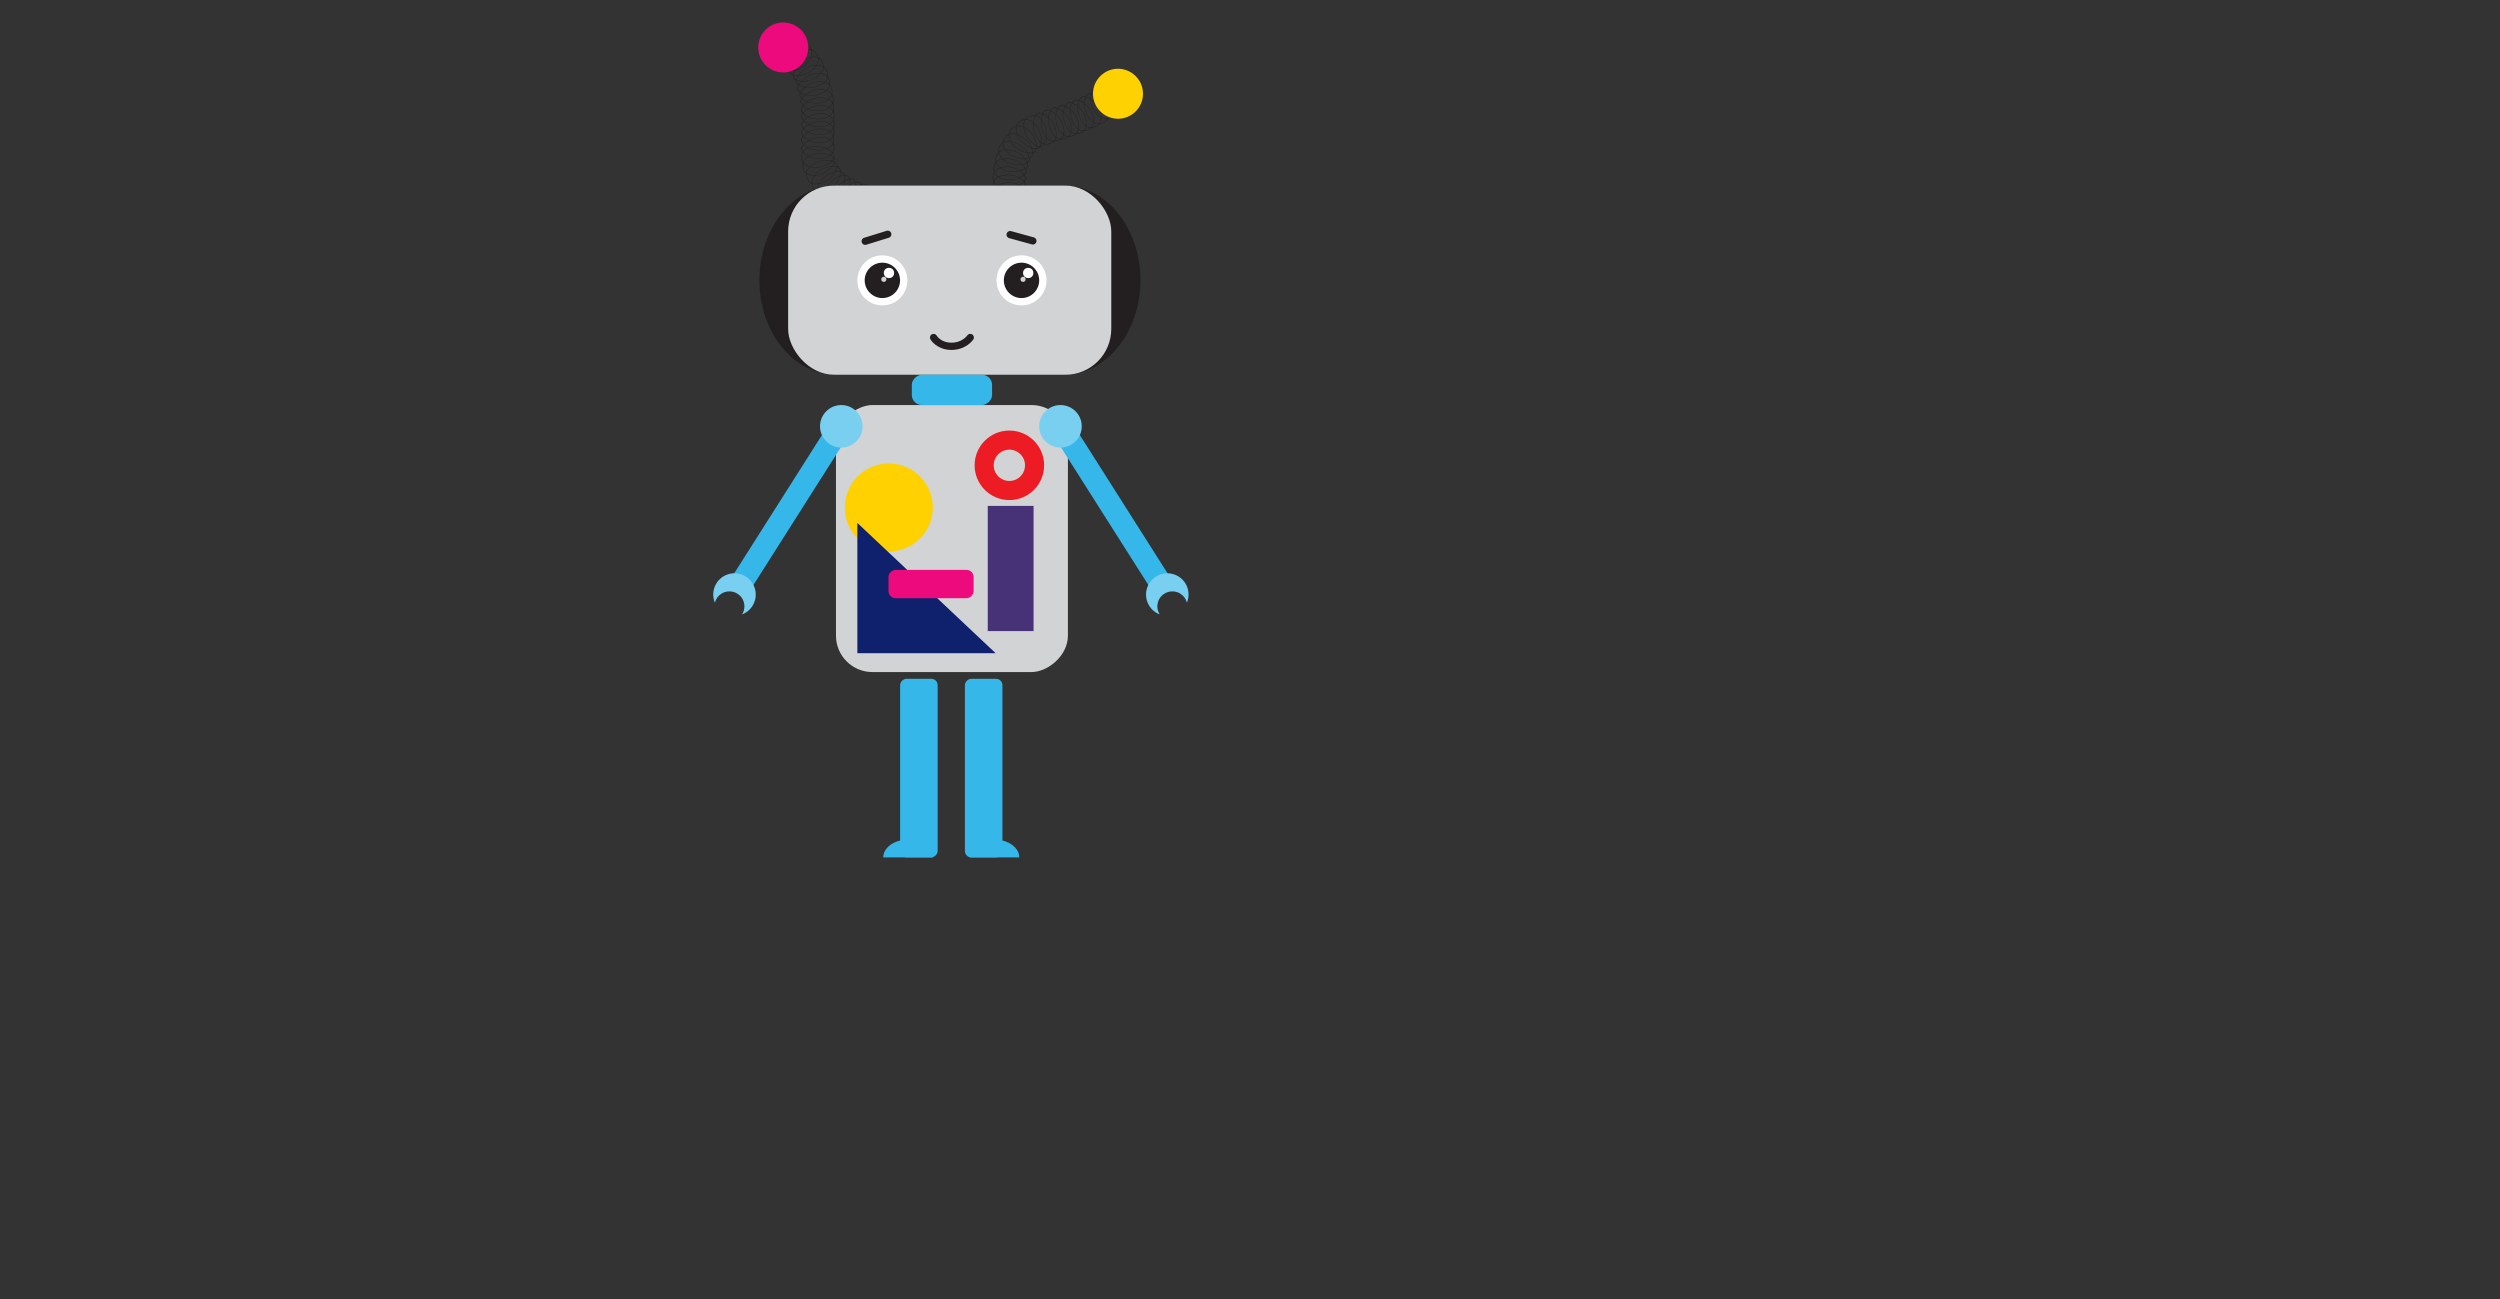 <?xml version="1.0" encoding="UTF-8"?>
<svg id="Game_Character" data-name="Game Character" xmlns="http://www.w3.org/2000/svg" viewBox="0 0 470.702 244.631">
    <rect x="0" y="0" width="470.702" height="244.631" fill="#333333" stroke="none"/>
    <defs>
        <style>
            .cls-1 {
            fill: #0f206c;
            }

            .cls-1, .cls-2, .cls-3 {
            fill-rule: evenodd;
            }

            .cls-4 {
            fill: #fff;
            }

            .cls-5 {
            fill: #fed103;
            }

            .cls-6 {
            fill: #79cff0;
            }

            .cls-7 {
            stroke: #231f20;
            stroke-linecap: round;
            stroke-width: 1.368px;
            }

            .cls-7, .cls-8 {
            fill: none;
            stroke-miterlimit: 10;
            }

            .cls-9 {
            fill: #483277;
            }

            .cls-2, .cls-10 {
            fill: #35b7ea;
            }

            .cls-3, .cls-11 {
            fill: #231f20;
            }

            .cls-12 {
            fill: #ffd100;
            }

            .cls-8 {
            stroke: #ed1c24;
            stroke-width: 3.6px;
            }

            .cls-13 {
            fill: #d1d3d4;
            }

            .cls-14 {
            fill: #ed0a7c;
            }
        </style>
    </defs>
    <g id="_" data-name="6">
        <path class="cls-3" d="M157.396,70.561c-7.964,0-14.419-7.974-14.419-17.81s6.456-17.81,14.419-17.81v35.62Z"/>
        <path class="cls-3" d="M200.308,70.561c7.964,0,14.419-7.974,14.419-17.81,0-9.836-6.456-17.81-14.419-17.81v35.62Z"/>
        <g>
            <g>
                <g>
                    <path class="cls-11" d="M150.873,7.374c-1.289-1.07-2.897,.379-3.388,1.174-.882,1.429-.966,3.294-.395,3.783,.572,.488,2.421,.166,3.658-1.372,.977-1.33,1.352-2.566,.125-3.585Zm-.175,3.547c-1.197,1.489-2.987,1.801-3.541,1.328s-.472-2.278,.382-3.661c.475-.769,2.032-2.173,3.279-1.137,1.188,.987,.825,2.183-.121,3.47Z"/>
                    <path class="cls-11" d="M152.307,8.634c-1.14-1.227-2.922,.004-3.511,.729-1.059,1.304-1.382,3.143-.878,3.7,.504,.558,2.38,.476,3.804-.89,1.14-1.194,1.671-2.371,.585-3.539Zm-.629,3.495c-1.378,1.322-3.194,1.402-3.682,.862-.488-.54-.175-2.32,.85-3.582,.57-.702,2.294-1.893,3.398-.706,1.051,1.131,.537,2.271-.566,3.426Z"/>
                    <path class="cls-11" d="M153.7,9.986c-.977-1.361-2.899-.364-3.575,.281-1.215,1.16-1.767,2.943-1.337,3.56,.43,.617,2.301,.772,3.886-.404,1.281-1.04,1.956-2.141,1.026-3.438Zm-1.065,3.388c-1.534,1.138-3.345,.988-3.761,.391-.416-.597,.119-2.324,1.294-3.446,.654-.624,2.515-1.589,3.46-.272,.9,1.255,.247,2.32-.993,3.327Z"/>
                    <path class="cls-11" d="M154.818,11.563c-.769-1.488-2.815-.781-3.577-.241-1.37,.971-2.175,2.656-1.84,3.329,.336,.673,2.164,1.098,3.903,.164,1.418-.844,2.246-1.835,1.514-3.252Zm-1.545,3.198c-1.683,.904-3.453,.492-3.778-.159s.455-2.282,1.781-3.222c.738-.523,2.719-1.208,3.463,.233,.709,1.372-.092,2.332-1.465,3.148Z"/>
                    <path class="cls-11" d="M155.768,13.467c-.466-1.609-2.611-1.311-3.463-.928-1.532,.688-2.648,2.185-2.449,2.91,.199,.725,1.911,1.496,3.798,.916,1.555-.553,2.559-1.366,2.114-2.898Zm-2.134,2.838c-1.826,.561-3.483-.185-3.676-.887s.887-2.151,2.37-2.817c.825-.37,2.901-.659,3.352,.898,.43,1.483-.542,2.27-2.047,2.805Z"/>
                    <path class="cls-11" d="M156.161,15.115c-.389-1.629-2.545-1.435-3.415-1.094-1.563,.614-2.75,2.055-2.586,2.789,.164,.734,1.837,1.586,3.749,1.098,1.58-.478,2.621-1.241,2.251-2.793Zm-2.268,2.733c-1.851,.473-3.47-.352-3.629-1.063s.99-2.106,2.503-2.7c.842-.33,2.929-.519,3.305,1.059,.358,1.502-.65,2.241-2.179,2.704Z"/>
                    <path class="cls-11" d="M156.697,16.93c-.191-1.664-2.355-1.729-3.259-1.494-1.625,.422-2.976,1.712-2.901,2.46s1.634,1.794,3.591,1.538c1.625-.285,2.751-.919,2.569-2.504Zm-2.579,2.442c-1.894,.248-3.403-.765-3.476-1.489s1.234-1.972,2.808-2.381c.875-.227,2.97-.165,3.155,1.446,.176,1.534-.913,2.147-2.487,2.424Z"/>
                    <path class="cls-11" d="M153.782,16.871c-1.653,.299-3.096,1.483-3.078,2.235s1.495,1.912,3.465,1.804c1.642-.162,2.812-.709,2.75-2.303-.065-1.674-2.219-1.901-3.138-1.735Zm.383,3.976c-1.907,.105-3.336-1.019-3.354-1.746-.018-.728,1.379-1.874,2.979-2.163,.89-.161,2.974,.059,3.037,1.679,.06,1.543-1.072,2.072-2.662,2.23Z"/>
                    <path class="cls-11" d="M153.888,18.4c-1.653,.299-3.096,1.483-3.078,2.235s1.495,1.912,3.465,1.804c1.642-.162,2.812-.709,2.75-2.303-.065-1.674-2.219-1.901-3.138-1.735Zm.383,3.976c-1.907,.105-3.336-1.019-3.354-1.746-.018-.728,1.379-1.874,2.979-2.163,.89-.161,2.974,.059,3.037,1.679,.06,1.543-1.072,2.072-2.662,2.23Z"/>
                    <path class="cls-11" d="M154.04,19.841c-1.664,.227-3.158,1.347-3.172,2.099s1.41,1.975,3.384,1.953c1.648-.091,2.84-.586,2.848-2.182,.008-1.675-2.134-1.996-3.059-1.87Zm.209,3.989c-1.91,.022-3.289-1.163-3.275-1.89,.014-.728,1.459-1.812,3.07-2.031,.896-.122,2.969,.188,2.961,1.81-.007,1.544-1.161,2.024-2.756,2.112Z"/>
                    <path class="cls-11" d="M154.047,21.348c-1.664,.227-3.158,1.347-3.172,2.099s1.41,1.975,3.384,1.953c1.648-.091,2.84-.586,2.848-2.182,.008-1.675-2.134-1.996-3.059-1.87Zm.209,3.989c-1.91,.022-3.289-1.163-3.275-1.89,.014-.728,1.459-1.812,3.07-2.031,.896-.122,2.969,.188,2.961,1.81-.007,1.544-1.161,2.024-2.756,2.112Z"/>
                    <path class="cls-11" d="M154.04,22.817c-1.664,.227-3.158,1.347-3.172,2.099-.014,.752,1.41,1.975,3.384,1.953,1.648-.091,2.84-.586,2.848-2.182,.008-1.675-2.134-1.996-3.059-1.87Zm.209,3.989c-1.91,.022-3.289-1.163-3.275-1.89,.014-.728,1.459-1.812,3.07-2.031,.896-.122,2.969,.188,2.961,1.81-.007,1.544-1.161,2.024-2.756,2.112Z"/>
                    <path class="cls-11" d="M153.982,24.261c-1.664,.227-3.158,1.347-3.172,2.099-.014,.752,1.41,1.975,3.384,1.953,1.648-.091,2.84-.586,2.848-2.182,.008-1.675-2.134-1.996-3.059-1.87Zm.209,3.989c-1.91,.022-3.289-1.163-3.275-1.89,.014-.728,1.459-1.812,3.07-2.031,.896-.122,2.969,.188,2.961,1.81-.007,1.544-1.161,2.024-2.756,2.112Z"/>
                    <path class="cls-11" d="M154.04,25.831c-1.664,.227-3.158,1.347-3.172,2.099-.014,.752,1.41,1.975,3.384,1.953,1.648-.091,2.84-.586,2.848-2.182,.008-1.675-2.134-1.996-3.059-1.87Zm.209,3.989c-1.91,.022-3.289-1.163-3.275-1.89,.014-.728,1.459-1.812,3.07-2.031,.896-.122,2.969,.188,2.961,1.81-.007,1.544-1.161,2.024-2.756,2.112Z"/>
                    <path class="cls-11" d="M153.729,27.514c-1.648,.091-2.84,.586-2.848,2.182-.008,1.675,2.134,1.996,3.059,1.87,1.664-.227,3.158-1.347,3.172-2.099,.014-.752-1.41-1.975-3.383-1.953Zm.207,3.985c-.896,.122-2.969-.188-2.961-1.81,.007-1.544,1.161-2.024,2.756-2.112,1.91-.022,3.289,1.163,3.275,1.89s-1.459,1.812-3.07,2.031Z"/>
                    <path class="cls-11" d="M153.485,28.943c-1.591,.44-2.65,1.178-2.318,2.738,.349,1.638,2.51,1.496,3.387,1.176,1.578-.576,2.799-1.988,2.652-2.726-.146-.737-1.798-1.63-3.722-1.188Zm1.051,3.849c-.849,.31-2.941,.448-3.279-1.138-.322-1.511,.704-2.225,2.244-2.65,1.862-.428,3.461,.436,3.602,1.15,.142,.714-1.04,2.081-2.567,2.638Z"/>
                    <path class="cls-11" d="M157.611,30.973c-.289-.694-2.085-1.242-3.883-.429-1.472,.745-2.365,1.678-1.731,3.142,.666,1.537,2.756,.97,3.553,.483,1.433-.876,2.351-2.502,2.061-3.196Zm-2.092,3.137c-.771,.472-2.794,1.02-3.439-.468-.614-1.417,.25-2.32,1.676-3.041,1.74-.787,3.479-.257,3.759,.415s-.608,2.246-1.995,3.094Z"/>
                    <path class="cls-11" d="M158.171,31.743c-.428-.618-2.298-.78-3.887,.39-1.285,1.036-1.963,2.134-1.038,3.434,.972,1.364,2.898,.374,3.575-.269,1.219-1.156,1.777-2.937,1.349-3.556Zm-1.392,3.504c-.656,.622-2.52,1.581-3.461,.26-.896-1.258-.239-2.321,1.004-3.324,1.538-1.133,3.349-.976,3.763-.378,.414,.599-.127,2.323-1.306,3.442Z"/>
                    <path class="cls-11" d="M158.861,32.568c-.502-.559-2.378-.483-3.807,.879-1.143,1.19-1.678,2.366-.595,3.538,1.137,1.23,2.922,.005,3.513-.719,1.063-1.301,1.391-3.139,.889-3.698Zm-.938,3.652c-.572,.7-2.3,1.887-3.4,.696-1.048-1.134-.531-2.272,.576-3.424,1.382-1.318,3.198-1.392,3.685-.851,.486,.541,.168,2.321-.86,3.579Z"/>
                    <path class="cls-11" d="M159.696,33.179c-.585-.473-2.425-.1-3.619,1.471-.94,1.356-1.282,2.602-.027,3.587,1.317,1.035,2.886-.458,3.355-1.266,.843-1.452,.877-3.319,.292-3.792Zm-.348,3.754c-.454,.782-1.972,2.227-3.247,1.225-1.214-.954-.884-2.16,.026-3.472,1.156-1.521,2.937-1.881,3.503-1.424,.566,.458,.534,2.265-.283,3.67Z"/>
                    <path class="cls-11" d="M160.648,33.727c-.648-.381-2.413,.258-3.363,1.988-.73,1.48-.885,2.762,.501,3.552,1.455,.83,2.787-.878,3.132-1.746,.62-1.561,.378-3.412-.27-3.794Zm.209,3.765c-.334,.84-1.623,2.493-3.031,1.69-1.342-.765-1.192-2.006-.485-3.438,.919-1.674,2.628-2.293,3.255-1.924,.627,.369,.861,2.161,.261,3.672Z"/>
                    <path class="cls-11" d="M161.862,34.286c-.67-.342-2.393,.402-3.238,2.185-.64,1.521-.718,2.81,.713,3.516,1.502,.741,2.729-1.043,3.021-1.931,.526-1.595,.173-3.429-.496-3.771Zm.434,3.745c-.283,.859-1.47,2.586-2.925,1.869-1.385-.683-1.31-1.931-.69-3.403,.818-1.726,2.486-2.446,3.134-2.115s.989,2.106,.481,3.65Z"/>
                    <path class="cls-11" d="M162.974,34.638c-.701-.273-2.341,.64-3.002,2.5-.484,1.578-.432,2.868,1.063,3.426,1.569,.586,2.61-1.312,2.812-2.224,.363-1.64-.172-3.429-.873-3.702Zm.808,3.683c-.195,.883-1.203,2.721-2.722,2.153-1.447-.541-1.498-1.789-1.029-3.316,.64-1.8,2.228-2.684,2.906-2.42,.678,.264,1.196,1.996,.845,3.583Z"/>
                </g>
                <g>
                    <path class="cls-11" d="M211.932,14.734c-1.496-.764-3.362-.697-3.802-.088-.441,.609,.03,2.427,1.663,3.535,1.405,.866,2.667,1.14,3.584-.165,.963-1.371-.612-2.857-1.444-3.282Zm1.363,3.234c-.888,1.264-2.109,.998-3.469,.16-1.581-1.073-2.036-2.832-1.61-3.422,.427-.59,2.233-.654,3.68,.085,.805,.411,2.33,1.85,1.398,3.177Z"/>
                    <path class="cls-11" d="M211.303,16.135c-1.369-.973-3.225-1.177-3.749-.639-.524,.539-.322,2.406,1.132,3.739,1.264,1.061,2.473,1.515,3.57,.356,1.151-1.217-.191-2.915-.953-3.457Zm.88,3.398c-1.062,1.122-2.232,.682-3.455-.345-1.408-1.291-1.604-3.098-1.096-3.619,.508-.521,2.304-.324,3.629,.618,.737,.524,2.037,2.168,.922,3.346Z"/>
                    <path class="cls-11" d="M210.506,17.541c-1.155-1.219-2.936-1.779-3.555-1.352s-.782,2.298,.388,3.887c1.035,1.285,2.133,1.965,3.433,1.04,1.365-.971,.376-2.897-.266-3.576Zm.206,3.504c-1.258,.895-2.321,.237-3.323-1.007-1.132-1.539-.974-3.349-.375-3.763,.599-.413,2.323,.128,3.441,1.308,.622,.656,1.579,2.521,.258,3.461Z"/>
                    <path class="cls-11" d="M209.252,18.446c-1.095-1.273-2.847-1.918-3.486-1.521-.638,.397-.891,2.258,.201,3.902,.972,1.334,2.036,2.065,3.379,1.204,1.41-.904,.515-2.876-.094-3.584Zm.037,3.51c-1.3,.834-2.33,.126-3.271-1.165-1.057-1.591-.812-3.392-.194-3.776,.618-.384,2.314,.24,3.374,1.472,.589,.686,1.456,2.594,.091,3.469Z"/>
                    <path class="cls-11" d="M208.145,19.566c-.935-1.395-2.597-2.245-3.279-1.927-.681,.318-1.155,2.135-.268,3.898,.806,1.44,1.775,2.294,3.211,1.599,1.508-.729,.855-2.794,.335-3.57Zm-.383,3.489c-1.39,.672-2.328-.154-3.108-1.548-.859-1.706-.4-3.465,.259-3.773s2.269,.515,3.174,1.865c.503,.751,1.135,2.75-.325,3.455Z"/>
                    <path class="cls-11" d="M206.903,20.365c-.827-1.462-2.421-2.434-3.125-2.168-.703,.266-1.312,2.042-.56,3.866,.695,1.497,1.597,2.421,3.082,1.836,1.559-.614,1.063-2.721,.603-3.534Zm-.644,3.45c-1.437,.566-2.31-.329-2.983-1.777-.728-1.766-.139-3.485,.542-3.742s2.224,.684,3.024,2.099c.445,.787,.925,2.827-.584,3.421Z"/>
                    <path class="cls-11" d="M205.495,20.969c-.827-1.462-2.421-2.434-3.125-2.168-.703,.266-1.312,2.042-.56,3.866,.695,1.497,1.597,2.421,3.082,1.836,1.559-.614,1.063-2.722,.603-3.534Zm-.644,3.45c-1.437,.566-2.31-.329-2.983-1.777-.728-1.766-.139-3.485,.542-3.742s2.224,.684,3.024,2.099c.445,.787,.925,2.827-.584,3.421Z"/>
                    <path class="cls-11" d="M204.185,21.588c-.763-1.496-2.313-2.537-3.027-2.302-.714,.235-1.4,1.983-.727,3.838,.629,1.526,1.49,2.488,2.999,1.969,1.584-.545,1.18-2.673,.756-3.505Zm-.793,3.419c-1.46,.503-2.294-.429-2.903-1.905-.651-1.796,.013-3.488,.704-3.715s2.192,.78,2.93,2.228c.411,.806,.801,2.865-.732,3.393Z"/>
                    <path class="cls-11" d="M202.764,22.091c-.763-1.496-2.313-2.537-3.027-2.302-.714,.235-1.4,1.983-.727,3.838,.629,1.526,1.49,2.488,2.999,1.969,1.584-.545,1.18-2.673,.756-3.505Zm-.793,3.419c-1.46,.503-2.294-.429-2.903-1.905-.651-1.796,.013-3.488,.704-3.715,.691-.227,2.192,.78,2.93,2.228,.411,.805,.801,2.865-.732,3.393Z"/>
                    <path class="cls-11" d="M201.376,22.57c-.763-1.496-2.313-2.537-3.027-2.302-.714,.235-1.4,1.983-.727,3.838,.629,1.526,1.49,2.488,2.999,1.969,1.584-.545,1.18-2.673,.756-3.505Zm-.793,3.419c-1.46,.503-2.294-.429-2.903-1.905-.651-1.796,.013-3.488,.704-3.715,.691-.227,2.192,.78,2.93,2.228,.411,.805,.801,2.865-.732,3.393Z"/>
                    <path class="cls-11" d="M199.993,22.991c-.763-1.496-2.313-2.537-3.027-2.302-.714,.235-1.4,1.983-.727,3.838,.629,1.526,1.49,2.488,2.999,1.969,1.584-.545,1.18-2.673,.756-3.505Zm-.793,3.419c-1.46,.503-2.294-.429-2.903-1.905-.651-1.796,.013-3.488,.704-3.715,.691-.227,2.192,.78,2.93,2.228,.411,.806,.802,2.865-.732,3.393Z"/>
                    <path class="cls-11" d="M198.53,23.564c-.763-1.496-2.313-2.537-3.027-2.302-.714,.235-1.4,1.983-.727,3.838,.629,1.526,1.49,2.488,2.999,1.969,1.584-.545,1.18-2.673,.756-3.505Zm-.793,3.419c-1.46,.503-2.294-.429-2.903-1.905-.651-1.796,.013-3.488,.704-3.715,.691-.227,2.192,.78,2.93,2.228,.411,.805,.802,2.865-.732,3.393Z"/>
                    <path class="cls-11" d="M196.839,23.825c-.629-1.526-1.49-2.488-2.999-1.969-1.584,.545-1.18,2.673-.756,3.505,.763,1.496,2.313,2.537,3.027,2.302,.714-.235,1.4-1.983,.727-3.838Zm-.763,3.738c-.691,.227-2.192-.78-2.93-2.228-.411-.805-.802-2.865,.732-3.393,1.46-.503,2.294,.429,2.903,1.905,.651,1.796-.013,3.488-.704,3.715Z"/>
                    <path class="cls-11" d="M195.409,24.067c-.94-1.357-1.986-2.114-3.349-1.285-1.432,.87-.584,2.863,.008,3.586,1.064,1.299,2.8,1.986,3.448,1.605,.648-.381,.945-2.235-.107-3.905Zm.051,3.815c-.627,.369-2.308-.295-3.338-1.553-.573-.7-1.393-2.628-.007-3.471,1.32-.802,2.332-.069,3.242,1.244,1.018,1.616,.73,3.411,.103,3.78Z"/>
                    <path class="cls-11" d="M193.978,24.823c-1.189-1.144-2.364-1.679-3.537-.598-1.231,1.136-.007,2.922,.716,3.513,1.3,1.064,3.138,1.394,3.697,.892s.485-2.378-.876-3.807Zm.804,3.73c-.542,.486-2.321,.166-3.579-.863-.7-.573-1.885-2.301-.693-3.401,1.135-1.047,2.273-.529,3.424,.578,1.317,1.383,1.39,3.199,.848,3.685Z"/>
                    <path class="cls-11" d="M192.661,25.873c-1.402-.871-2.663-1.149-3.584,.153-.967,1.368,.603,2.859,1.433,3.287,1.493,.769,3.359,.708,3.802,.101,.443-.608-.022-2.427-1.651-3.541Zm1.564,3.48c-.428,.588-2.235,.647-3.68-.098-.804-.414-2.324-1.858-1.387-3.181,.892-1.261,2.112-.991,3.469-.148,1.577,1.078,2.026,2.839,1.598,3.427Z"/>
                    <path class="cls-11" d="M191.675,27.034c-1.501-.687-2.787-.803-3.536,.605-.787,1.479,.959,2.76,1.837,3.079,1.578,.574,3.422,.278,3.784-.381,.362-.659-.328-2.405-2.085-3.304Zm1.991,3.254c-.351,.638-2.135,.924-3.663,.369-.85-.309-2.54-1.549-1.778-2.98,.725-1.364,1.97-1.251,3.423-.586,1.701,.87,2.369,2.56,2.019,3.198Z"/>
                    <path class="cls-11" d="M190.877,28.396c-1.591-.44-2.879-.352-3.395,1.158-.542,1.585,1.384,2.573,2.302,2.749,1.649,.317,3.423-.268,3.676-.975,.253-.708-.705-2.322-2.582-2.932Zm2.482,2.898c-.245,.685-1.962,1.251-3.558,.944-.888-.171-2.753-1.127-2.228-2.661,.5-1.461,1.747-1.547,3.287-1.121,1.817,.59,2.745,2.152,2.5,2.838Z"/>
                    <path class="cls-11" d="M190.27,29.888c-1.638-.201-2.899,.076-3.188,1.645-.303,1.648,1.748,2.341,2.682,2.38,1.678,.07,3.346-.769,3.492-1.506,.146-.737-1.039-2.193-2.986-2.519Zm-.499,3.959c-.903-.038-2.889-.709-2.596-2.304,.279-1.519,1.5-1.787,3.086-1.592,1.884,.316,3.032,1.725,2.89,2.439-.142,.714-1.756,1.526-3.38,1.458Z"/>
                    <path class="cls-11" d="M189.998,31.401c-1.647-.103-2.889,.249-3.084,1.833-.204,1.663,1.885,2.232,2.819,2.215,1.679-.03,3.294-.968,3.396-1.713,.102-.745-1.169-2.127-3.131-2.336Zm-.261,3.981c-.904,.016-2.926-.535-2.729-2.144,.188-1.533,1.391-1.874,2.985-1.774,1.9,.202,3.13,1.54,3.031,2.261-.099,.721-1.662,1.629-3.287,1.658Z"/>
                    <path class="cls-11" d="M189.814,32.894c-1.649,.063-2.85,.539-2.884,2.134-.036,1.675,2.1,2.031,3.028,1.921,1.668-.199,3.18-1.294,3.207-2.045,.027-.751-1.377-1.999-3.35-2.009Zm.14,3.988c-.898,.107-2.965-.238-2.931-1.859,.033-1.544,1.195-2.004,2.791-2.065,1.91,.01,3.269,1.218,3.243,1.945-.026,.727-1.49,1.787-3.104,1.98Z"/>
                    <path class="cls-11" d="M189.721,34.361c-1.64,.182-2.803,.743-2.722,2.336,.085,1.673,2.241,1.875,3.158,1.698,1.649-.318,3.078-1.52,3.051-2.271s-1.517-1.894-3.486-1.763Zm.428,3.967c-.888,.171-2.975-.024-3.057-1.643-.078-1.542,1.048-2.085,2.635-2.261,1.906-.127,3.348,.979,3.375,1.706s-1.357,1.89-2.953,2.198Z"/>
                </g>
            </g>
            <circle class="cls-5" cx="210.496" cy="17.651" r="4.706"/>
            <circle class="cls-14" cx="147.468" cy="8.938" r="4.706"/>
        </g>
        <rect class="cls-13" x="148.39" y="34.94" width="60.842" height="35.62" rx="8.636" ry="8.636"/>
        <rect class="cls-13" x="154.096" y="79.563" width="50.274" height="43.673" rx="6.86" ry="6.86" transform="translate(280.632 -77.834) rotate(90)"/>
        <g>
            <path class="cls-2" d="M175.63,161.43h-9.327c0-1.85,2.088-3.351,4.664-3.351s4.664,1.5,4.664,3.351Z"/>
            <rect class="cls-10" x="156.194" y="141.083" width="33.629" height="7.066" rx="1.199" ry="1.199" transform="translate(317.624 -28.392) rotate(90)"/>
        </g>
        <g>
            <path class="cls-2" d="M182.582,161.43h9.327c0-1.85-2.088-3.351-4.664-3.351s-4.664,1.5-4.664,3.351Z"/>
            <rect class="cls-10" x="168.389" y="141.083" width="33.629" height="7.066" rx="1.199" ry="1.199" transform="translate(329.819 -40.588) rotate(90)"/>
        </g>
        <circle class="cls-12" cx="167.344" cy="95.554" r="8.286"/>
        <circle class="cls-8" cx="190.046" cy="87.609" r="4.745"/>
        <rect class="cls-10" x="176.382" y="65.854" width="5.701" height="15.115" rx="1.91" ry="1.91" transform="translate(252.644 -105.822) rotate(90)"/>
        <g>
            <rect class="cls-10" x="146.179" y="78.376" width="4.234" height="35.337" rx="1.647" ry="1.647" transform="translate(222.046 256.598) rotate(-147.601)"/>
            <circle class="cls-6" cx="158.4" cy="80.268" r="4.005"/>
            <path class="cls-6" d="M139.73,112.666c-.833-1.324-2.582-1.722-3.906-.888-.638,.402-1.055,1.018-1.228,1.694-.735-1.771-.119-3.862,1.558-4.917,1.872-1.178,4.345-.616,5.523,1.257s.616,4.345-1.256,5.523c-.226,.142-.461,.256-.701,.348,.563-.893,.61-2.063,.01-3.016Z"/>
        </g>
        <g>
            <rect class="cls-10" x="207.655" y="78.376" width="4.234" height="35.337" rx="1.647" ry="1.647" transform="translate(-18.808 127.349) rotate(-32.399)"/>
            <circle class="cls-6" cx="199.668" cy="80.268" r="4.005"/>
            <path class="cls-6" d="M218.338,112.666c.833-1.324,2.582-1.722,3.906-.888,.638,.402,1.055,1.018,1.228,1.694,.735-1.771,.119-3.862-1.558-4.917-1.872-1.178-4.345-.616-5.523,1.257s-.616,4.345,1.256,5.523c.226,.142,.461,.256,.701,.348-.563-.893-.61-2.063-.01-3.016Z"/>
        </g>
        <polygon class="cls-1" points="161.425 122.982 187.455 122.982 161.425 98.46 161.425 122.982"/>
        <rect class="cls-9" x="185.976" y="95.25" width="8.626" height="23.573"/>
        <rect class="cls-14" x="172.632" y="101.953" width="5.34" height="16.023" rx="1.329" ry="1.329" transform="translate(65.337 285.266) rotate(-90)"/>
        <g>
            <g>
                <circle class="cls-4" cx="192.331" cy="52.788" r="4.71"/>
                <circle class="cls-11" cx="192.331" cy="52.788" r="3.33"/>
                <circle class="cls-4" cx="193.589" cy="51.395" r=".967"/>
                <circle class="cls-13" cx="192.621" cy="52.594" r=".482"/>
            </g>
            <g>
                <circle class="cls-4" cx="166.134" cy="52.788" r="4.71"/>
                <circle class="cls-11" cx="166.134" cy="52.788" r="3.33"/>
                <circle class="cls-4" cx="167.375" cy="51.395" r=".967"/>
                <circle class="cls-13" cx="166.408" cy="52.594" r=".482"/>
            </g>
            <path class="cls-7" d="M175.777,63.548s.935,1.654,3.367,1.654,3.533-1.654,3.533-1.654"/>
            <line class="cls-7" x1="162.904" y1="45.423" x2="167.143" y2="44.109"/>
            <line class="cls-7" x1="190.191" y1="44.178" x2="194.471" y2="45.354"/>
        </g>
    </g>
</svg>